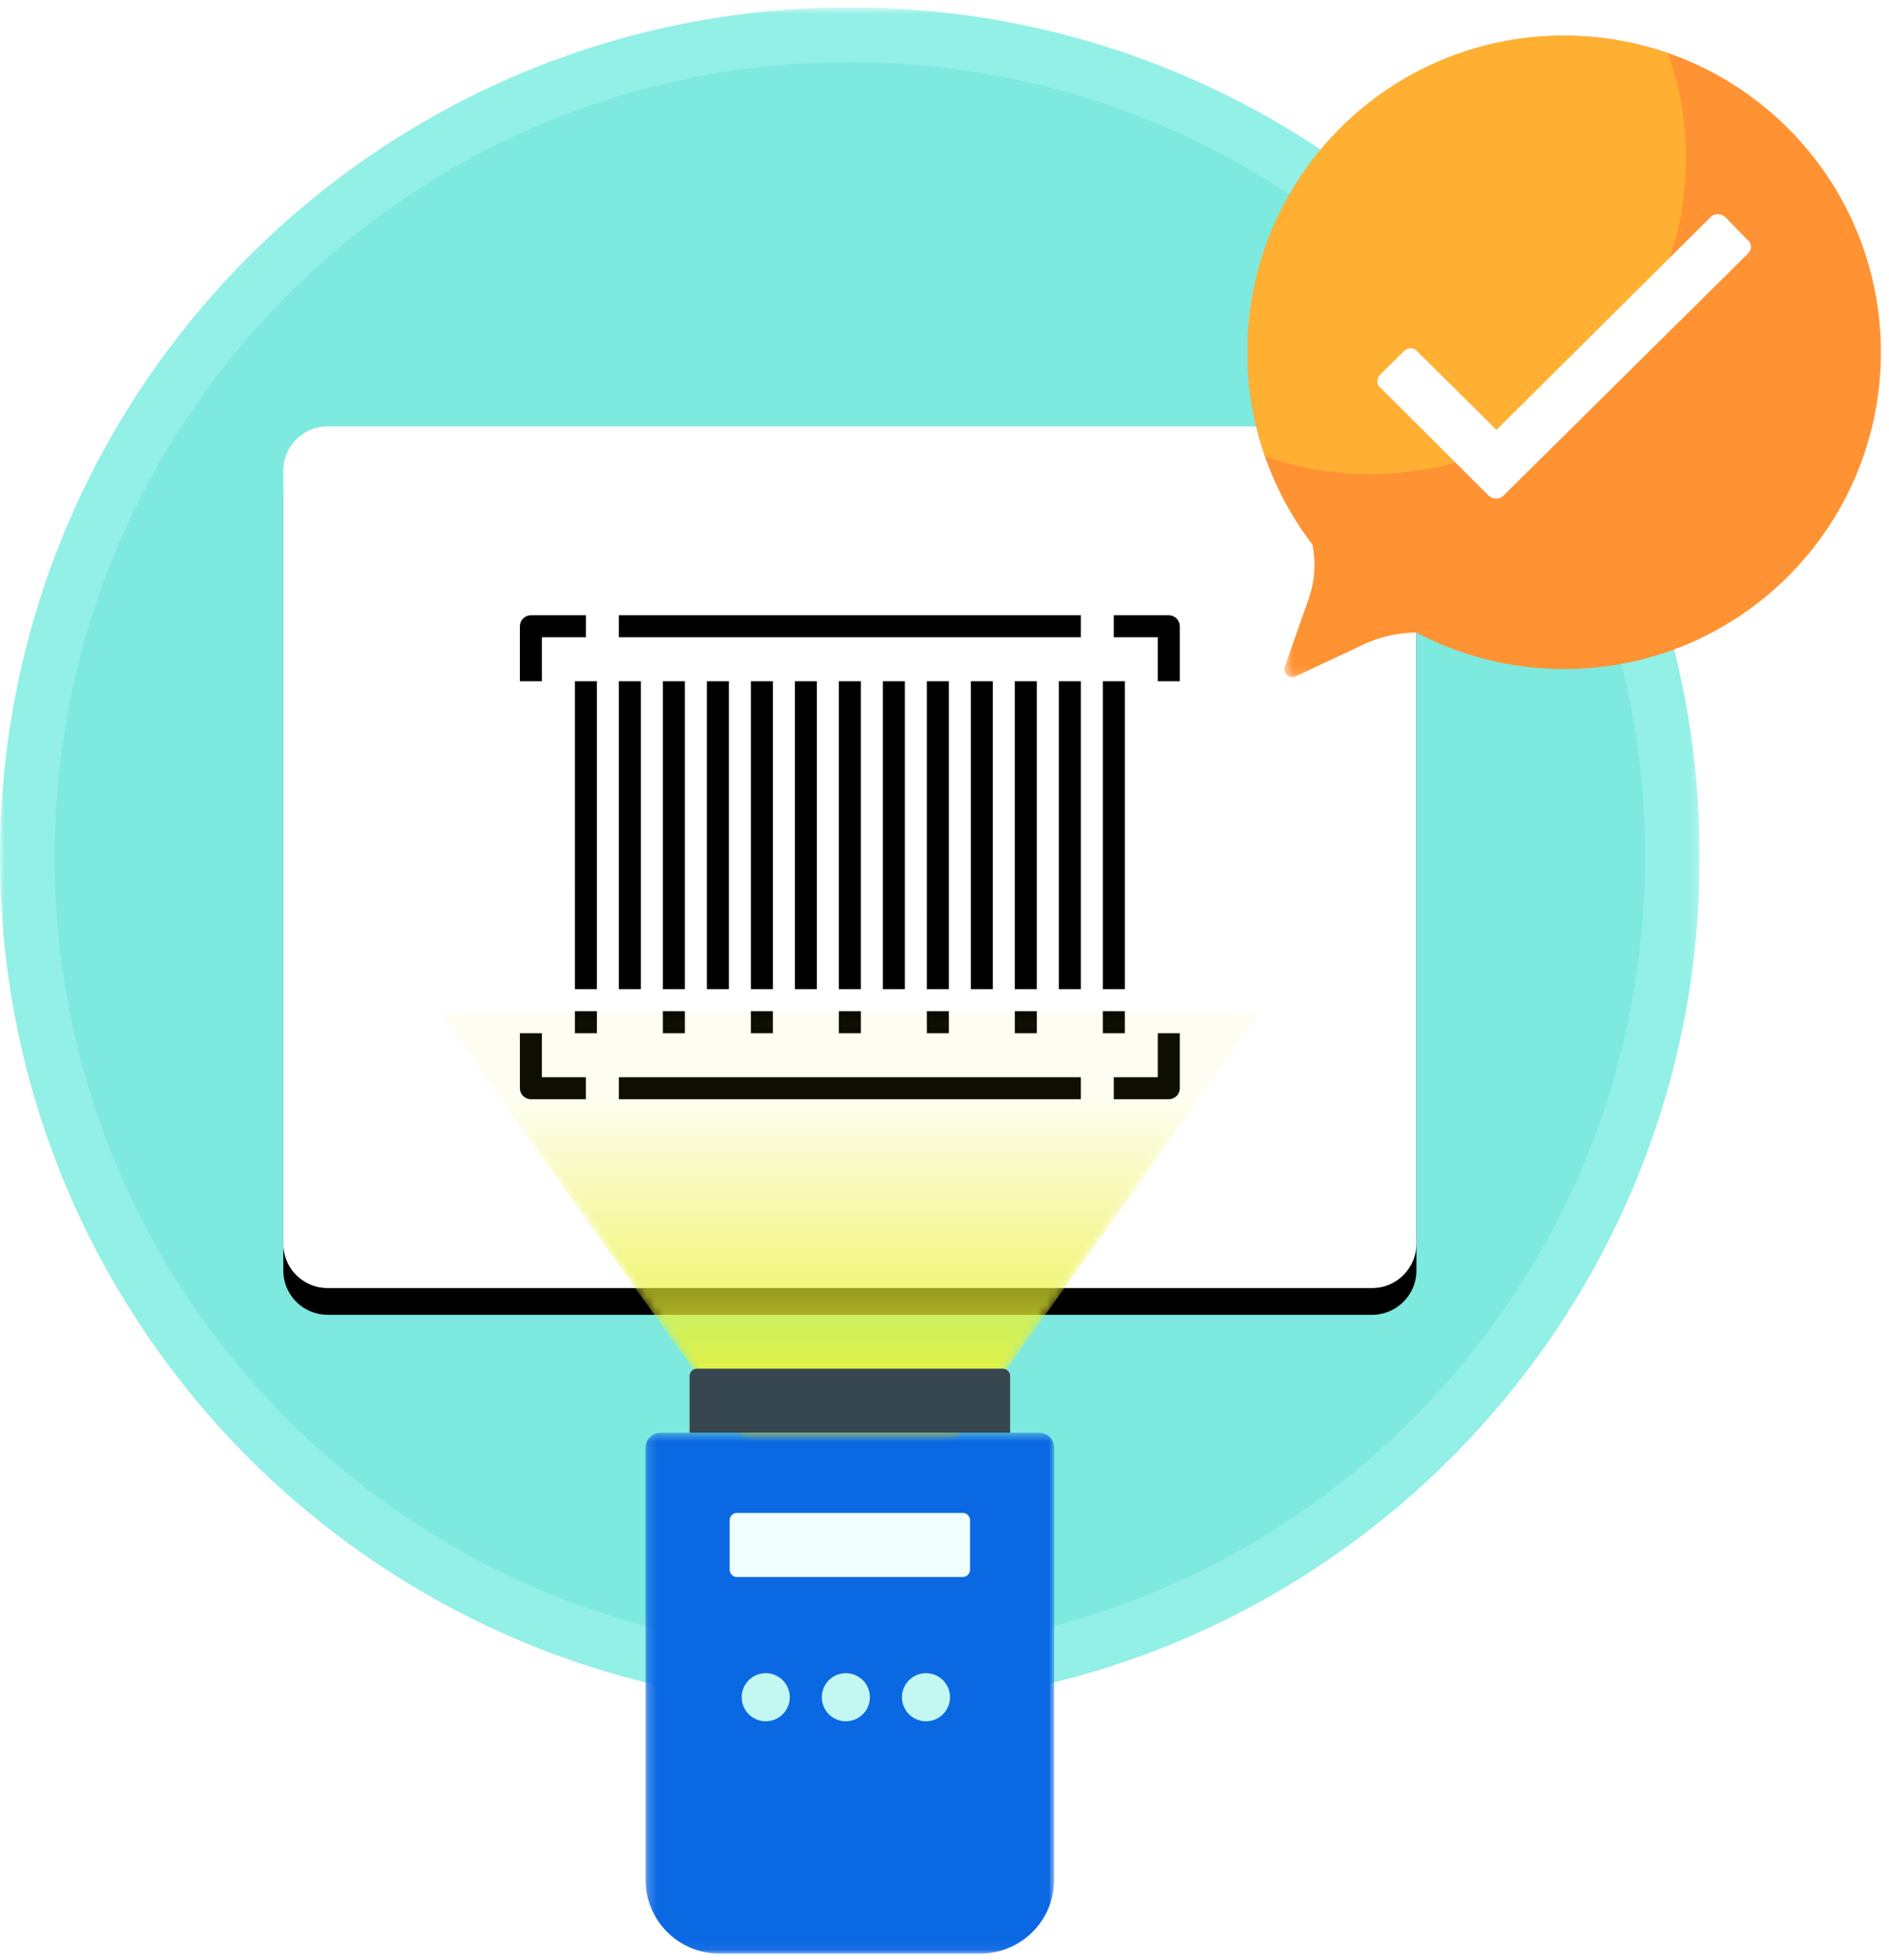 <svg xmlns="http://www.w3.org/2000/svg" xmlns:xlink="http://www.w3.org/1999/xlink" width="212" height="220" viewBox="0 0 212 220">
    <defs>
        <path id="a" d="M0 .742h190.757V191.5H0z"/>
        <path id="d" d="M153.983 144.473H36.773a4.982 4.982 0 0 1-4.98-4.982v-86.74a4.98 4.98 0 0 1 4.98-4.981h117.21a4.98 4.98 0 0 1 4.981 4.98v86.741c0 2.75-2.23 4.982-4.981 4.982"/>
        <filter id="c" width="121.2%" height="127.9%" x="-10.6%" y="-10.9%" filterUnits="objectBoundingBox">
            <feOffset dy="3" in="SourceAlpha" result="shadowOffsetOuter1"/>
            <feGaussianBlur in="shadowOffsetOuter1" result="shadowBlurOuter1" stdDeviation="4"/>
            <feColorMatrix in="shadowBlurOuter1" values="0 0 0 0 0 0 0 0 0 0 0 0 0 0 0 0 0 0 0.12 0"/>
        </filter>
        <path id="e" d="M0 219.17h190.757V.742H0z"/>
        <path id="g" d="M.033.453l46.365 64.75L92.762.453z"/>
        <linearGradient id="h" x1="44.219%" x2="44.219%" y1="14.75%" y2="68.86%">
            <stop offset="0%" stop-color="#EBEC29" stop-opacity=".061"/>
            <stop offset="100%" stop-color="#ECF535"/>
        </linearGradient>
        <path id="j" d="M.22.488h45.864v58.455H.22z"/>
        <path id="l" d="M.505.574h20.737v21.3H.505z"/>
    </defs>
    <g fill="none" fill-rule="evenodd">
        <g transform="translate(0 .088)">
            <mask id="b" fill="#fff">
                <use xlink:href="#a"/>
            </mask>
            <path fill="#92F0E6" d="M190.757 96.12c0 52.677-42.702 95.38-95.379 95.38C42.702 191.5 0 148.796 0 96.12 0 43.445 42.702.742 95.378.742c52.677 0 95.379 42.703 95.379 95.378" mask="url(#b)"/>
            <path fill="#6BE3D7" d="M184.615 96.12c0 49.285-39.953 89.237-89.236 89.237-49.284 0-89.237-39.952-89.237-89.237 0-49.283 39.953-89.236 89.237-89.236 49.283 0 89.236 39.953 89.236 89.236" opacity=".5"/>
            <path fill="#29C7B7" d="M36.774 145.956a4.982 4.982 0 0 1-4.981-4.981v-86.74a4.98 4.98 0 0 1 4.981-4.982h117.21a4.98 4.98 0 0 1 4.98 4.981v86.741c0 2.75-2.23 4.981-4.98 4.981" opacity=".1"/>
            <use fill="#000" filter="url(#c)" xlink:href="#d"/>
            <use fill="#FFF" xlink:href="#d"/>
            <mask id="f" fill="#fff">
                <use xlink:href="#e"/>
            </mask>
            <path fill="#000" d="M94.144 110.933h2.47V76.37h-2.47zM89.206 110.933h2.47V76.37h-2.47zM84.27 110.933h2.468V76.37H84.27zM79.332 110.933h2.469V76.37h-2.469zM74.394 110.933h2.469V76.37h-2.469zM69.456 110.933h2.47V76.37h-2.47zM64.519 110.933h2.469V76.37h-2.47zM123.77 110.933h2.468V76.37h-2.468zM113.894 110.933h2.47V76.37h-2.47zM118.832 110.933h2.47V76.37h-2.47zM108.956 110.933h2.47V76.37h-2.47zM104.02 110.933h2.468V76.37h-2.469zM99.082 110.933h2.47V76.37h-2.47zM59.581 68.964c-.681 0-1.234.553-1.234 1.235v6.171h2.469v-4.937h4.938v-2.469H59.58zM131.176 68.964h-6.173v2.47h4.939v4.936h2.468V70.2c0-.682-.553-1.235-1.234-1.235M60.816 120.808v-4.937h-2.47v6.172c0 .682.553 1.234 1.236 1.234h6.171v-2.469h-4.937zM129.942 115.87v4.938h-4.938v2.469h6.171c.683 0 1.236-.552 1.236-1.234v-6.172h-2.47zM74.394 115.871h2.469v-2.469h-2.469zM64.519 115.871h2.469v-2.469h-2.47zM84.27 115.871h2.468v-2.469H84.27zM94.144 115.871h2.47v-2.469h-2.47zM104.02 115.871h2.468v-2.469h-2.469zM113.894 115.871h2.47v-2.469h-2.47zM123.77 115.871h2.468v-2.469h-2.468zM69.456 71.434h51.845v-2.47H69.456zM69.456 123.277h51.845v-2.469H69.456z" mask="url(#f)"/>
        </g>
        <g transform="translate(48.981 112.994)">
            <mask id="i" fill="#fff">
                <use xlink:href="#g"/>
            </mask>
            <path fill="url(#h)" d="M.033.453l46.365 64.75L92.762.453z" mask="url(#i)"/>
        </g>
        <g transform="translate(72.226 160.314)">
            <mask id="k" fill="#fff">
                <use xlink:href="#j"/>
            </mask>
            <path fill="#0B68E3" d="M37.783 58.944H8.522A8.302 8.302 0 0 1 .22 50.642V2.149c0-.918.743-1.66 1.66-1.66h42.544c.917 0 1.66.742 1.66 1.66v48.493a8.303 8.303 0 0 1-8.301 8.302" mask="url(#k)"/>
        </g>
        <path fill="#F0FFFF" d="M108.038 176.99h-25.32a.83.83 0 0 1-.83-.83v-5.534c0-.459.373-.83.83-.83h25.32a.83.83 0 0 1 .83.83v5.534a.83.83 0 0 1-.83.83"/>
        <path fill="#374750" d="M113.365 160.803H77.392v-6.365a.83.83 0 0 1 .83-.83h34.312c.46 0 .83.372.83.83v6.365z"/>
        <path fill="#C3F7F2" d="M97.627 190.48a2.697 2.697 0 1 1-5.395 0 2.697 2.697 0 0 1 5.395 0M106.62 190.48a2.697 2.697 0 1 1-5.395 0 2.697 2.697 0 0 1 5.395 0M88.634 190.48a2.697 2.697 0 1 1-5.395 0 2.697 2.697 0 0 1 5.395 0"/>
        <g>
            <path fill="#FF9233" d="M211.089 39.544c0 19.63-15.914 35.545-35.545 35.545-19.63 0-35.544-15.914-35.544-35.545C140 19.914 155.914 4 175.544 4c19.631 0 35.545 15.914 35.545 35.544"/>
            <g transform="translate(143.646 54.127)">
                <mask id="m" fill="#fff">
                    <use xlink:href="#l"/>
                </mask>
                <path fill="#FF9233" d="M2.101.574L3.55 6.56c.523 2.164.409 4.44-.33 6.538L.56 20.66c-.264.751.478 1.461 1.183 1.13l7.596-3.568a14.285 14.285 0 0 1 6.076-1.36h5.827L2.102.574z" mask="url(#m)"/>
            </g>
            <path fill="#FFB032" d="M140 39.481c0 4.115.708 8.063 1.996 11.738a35.414 35.414 0 0 0 11.738 1.996c19.596 0 35.481-15.885 35.481-35.48a35.39 35.39 0 0 0-1.997-11.738A35.39 35.39 0 0 0 175.481 4C155.885 4 140 19.886 140 39.481"/>
            <path fill="#FFF" d="M192.02 24.323c.184-.182.428-.272.733-.272s.58.09.824.272l2.563 2.627a.859.859 0 0 1 .366.726c0 .302-.122.574-.366.815l-27.46 27.186c-.184.182-.428.272-.733.272-.306 0-.58-.09-.825-.272L154.95 43.534a.857.857 0 0 1-.367-.724c0-.303.123-.575.367-.816l2.562-2.538c.245-.241.52-.362.824-.362.306 0 .55.12.733.362l8.879 8.79 24.073-23.923z"/>
        </g>
    </g>
</svg>
